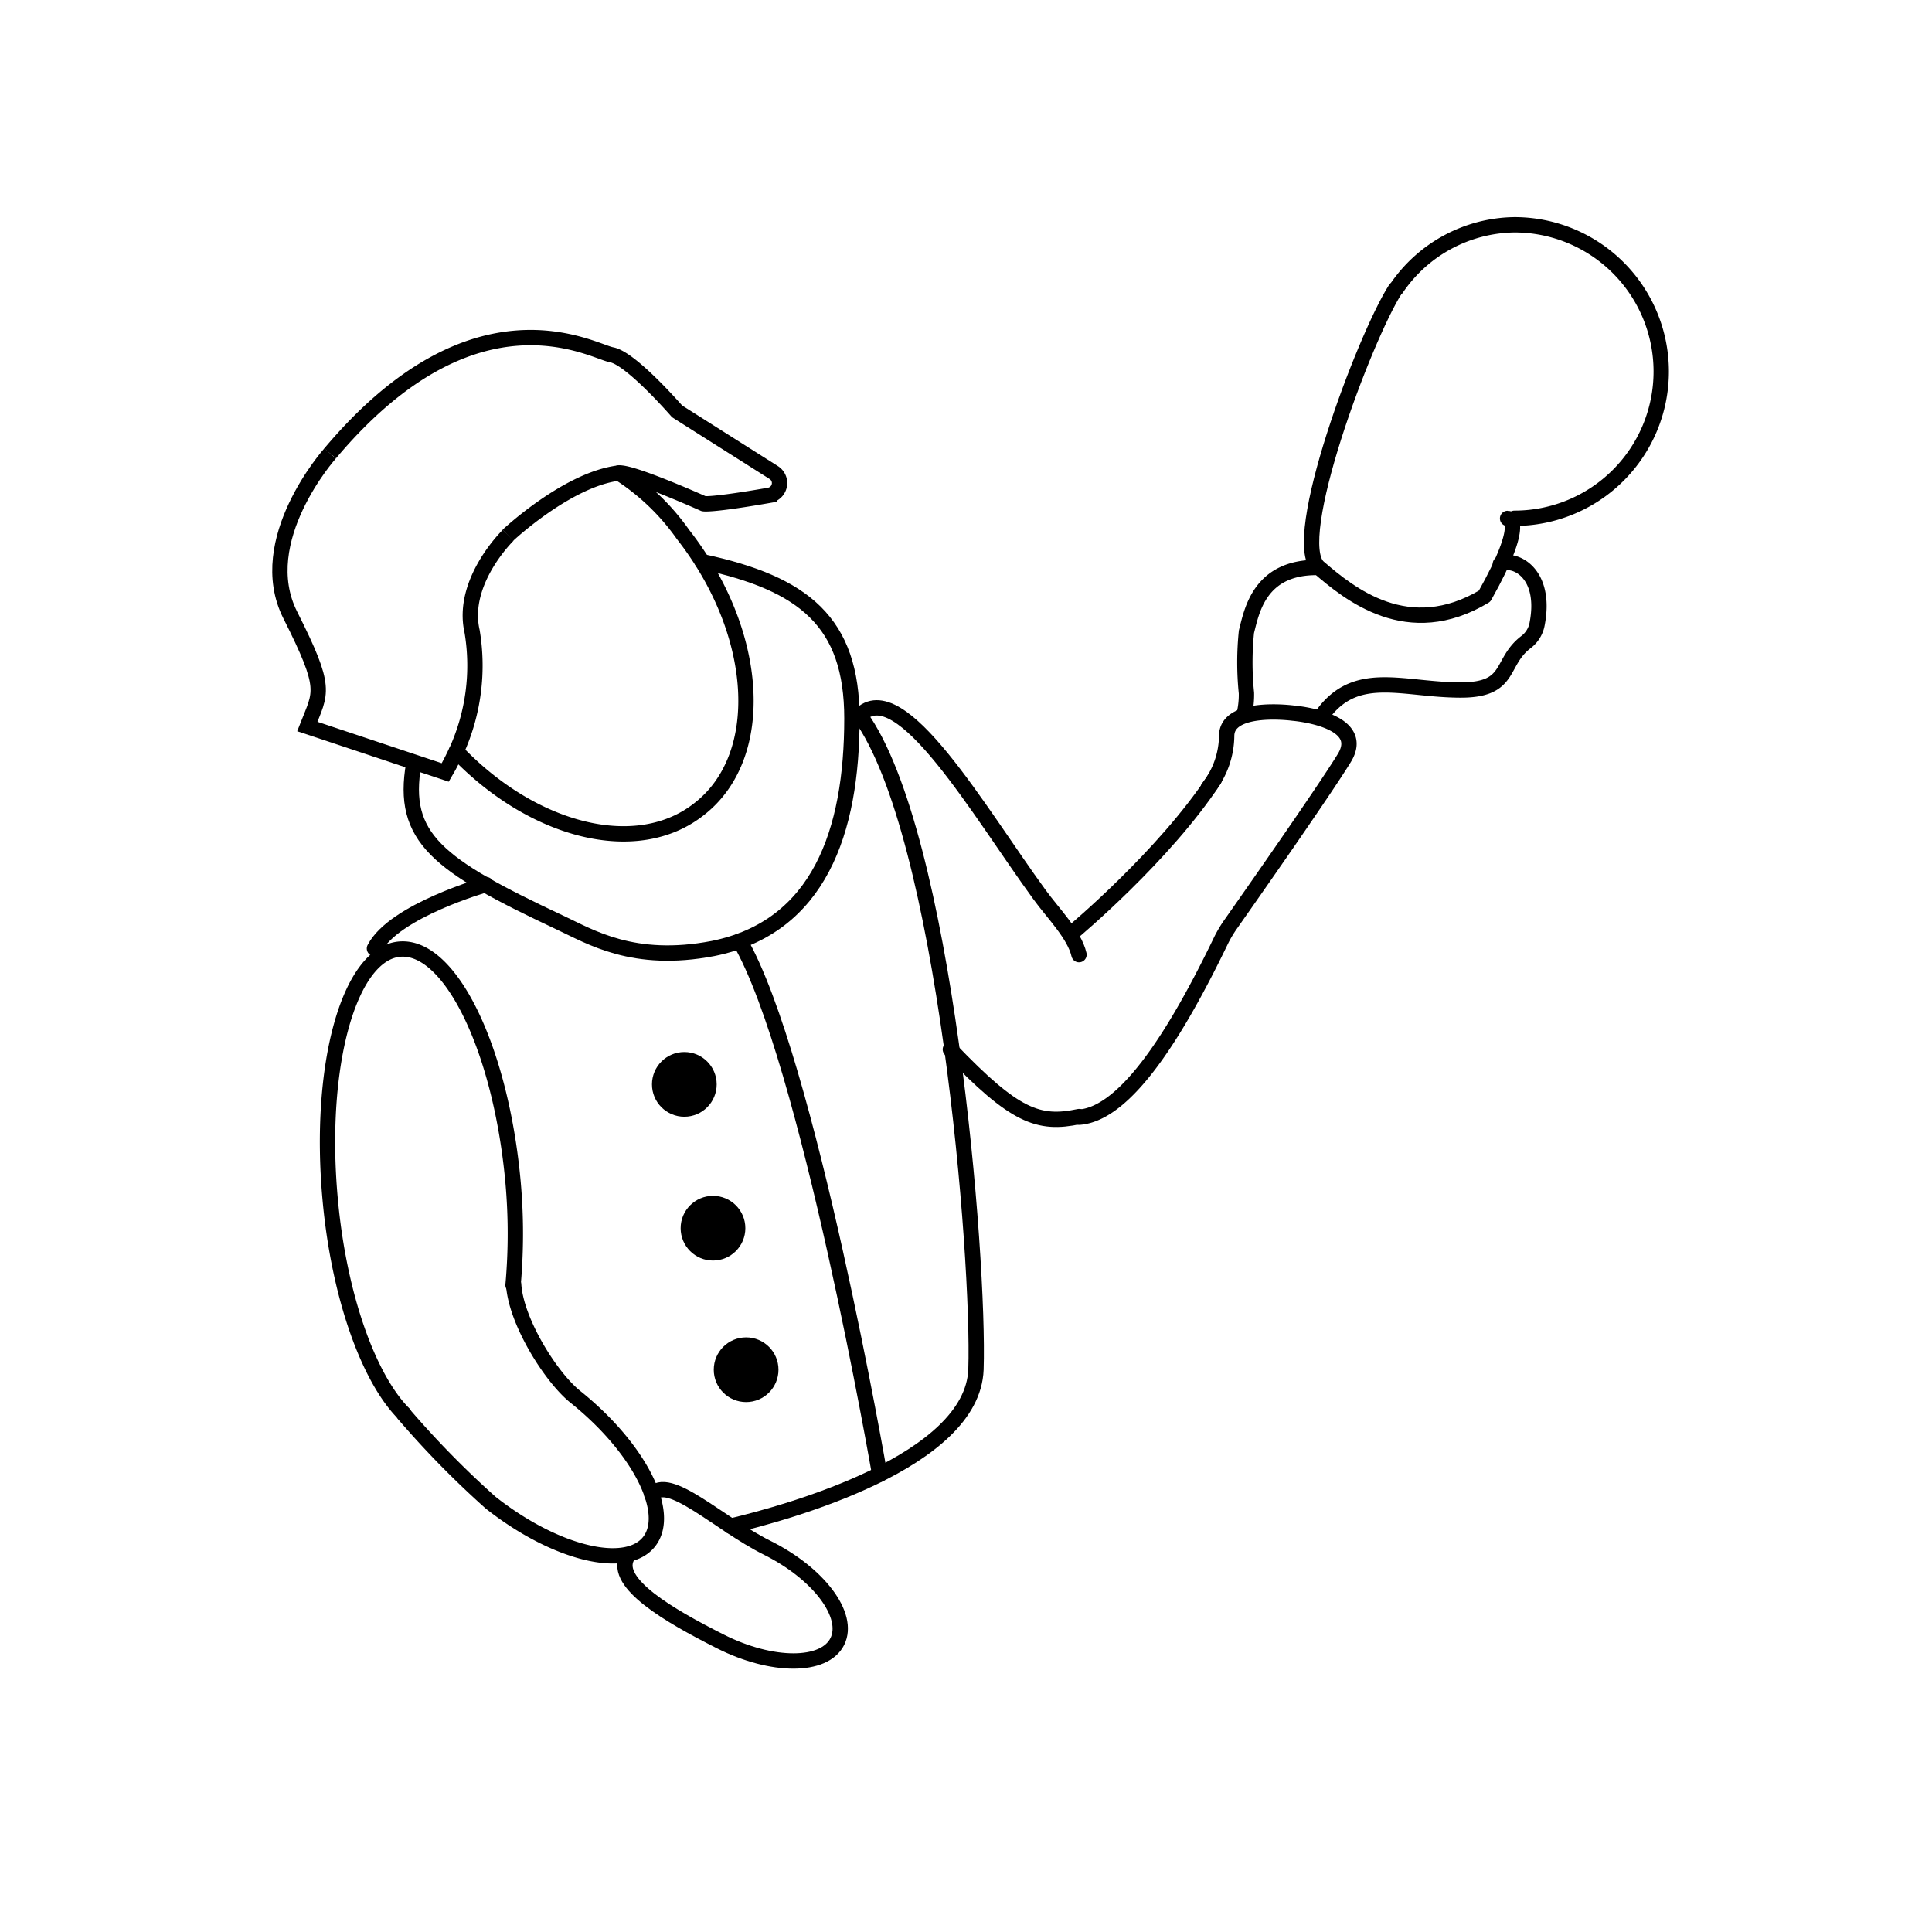 <svg xmlns="http://www.w3.org/2000/svg" viewBox="0 0 126 126"><defs><style>.cls-1,.cls-2{fill:none;stroke:#000;}.cls-1{stroke-linecap:round;stroke-linejoin:round;}.cls-2{stroke-miterlimit:10;}</style></defs><title>Theatre Social</title><g id="Theatre"><path class="cls-1" d="M91.08,18.8a9.44,9.44,0,0,1,7.69-4.14,9.57,9.57,0,1,1,0,19.14"/><path class="cls-1" d="M47.65,99.53c3.82-.91,15.77-4.21,16-10.21.24-7.26-2-35-7.56-42.65"/><path class="cls-1" d="M91,18.87C89,22,84,35.28,86,37s5.83,4.88,10.82,1.88c2.85-5.07,1.5-5.07,1.5-5.07"/><path class="cls-1" d="M45.8,36.63c6.64,1.42,9.76,3.94,9.76,10.23,0,7.38-2.14,13.61-9.06,15-5.2,1-8-.77-10-1.7-8-3.76-10.35-5.53-9.52-10.34"/><path class="cls-1" d="M40.36,30.85a15,15,0,0,1,4.18,4c5,6.39,5.53,14.4,1.09,17.89C41.56,56,34.74,54.23,29.76,49"/><path class="cls-1" d="M70.37,72.82c-2.64.56-4.2,0-8.39-4.38"/><path class="cls-1" d="M56.06,46.67C58.7,43.92,63.89,53,67.79,58.34c.88,1.22,2.27,2.59,2.58,3.92"/><path class="cls-1" d="M42.51,97.49c1.07-1.4,4.35,1.87,7.52,3.45,3.37,1.68,5.42,4.41,4.58,6.11s-4.26,1.7-7.63,0-6.94-3.79-6.1-5.48"/><path class="cls-1" d="M97.85,36.78c.9-.44,3.06.56,2.39,3.95a1.91,1.91,0,0,1-.7,1.13C97.77,43.19,98.65,45,95.27,45c-3.66,0-6.62-1.33-8.8,1.33a3.44,3.44,0,0,0-.32.47"/><path class="cls-1" d="M81.17,46.47a5.62,5.62,0,0,0,.12-1.27,19.66,19.66,0,0,1,0-4c.34-1.31.83-4.24,4.66-4.19"/><path class="cls-1" d="M70,60.77s5.91-4.93,9.19-9.93"/><path class="cls-1" d="M31.7,57.69s-6,1.7-7.28,4.17"/><path class="cls-1" d="M48.25,61.37c4.43,7.66,9.12,34.78,9.12,34.78"/><circle cx="44.63" cy="70.72" r="2.11"/><circle cx="46.5" cy="80.1" r="2.11"/><circle cx="48.66" cy="89.33" r="2.11"/><path class="cls-1" d="M78.8,51.38A5.57,5.57,0,0,0,80,48c0-2.08,4.34-1.49,4.34-1.49s4.89.39,3.33,2.93c-1.35,2.2-6.23,9.16-7.48,10.94a8.16,8.16,0,0,0-.53.9c-2.85,5.91-6.16,11.34-9.27,11.58"/><path class="cls-2" d="M21.53,29.57s-5.06,5.66-2.6,10.54,2,5,1.11,7.27l9,3s.34-.57.75-1.45"/><path class="cls-2" d="M29.79,48.93a13.48,13.48,0,0,0,1-7.75c-.75-3.26,2.35-6.27,2.35-6.27"/><path class="cls-2" d="M33.12,34.91s3.88-3.65,7.24-4.06c.84-.1,5.53,2,5.53,2s.45.12,4.29-.55a.81.81,0,0,0,.3-1.47l-6.32-4s-3-3.46-4.27-3.69S31,18.31,21.53,29.57"/><path class="cls-1" d="M33.5,83.78c.15,2.39,2.4,6,4,7.3,4.18,3.34,6.34,7.59,4.82,9.48S36.17,101.29,32,98a60.72,60.72,0,0,1-5.66-5.77"/><path class="cls-1" d="M26.32,92.18c-2.28-2.3-4.22-7.66-4.79-14-.79-8.69,1.24-16,4.54-16.28s6.6,6.51,7.39,15.2a37.73,37.73,0,0,1,0,6.71"/></g></svg>
